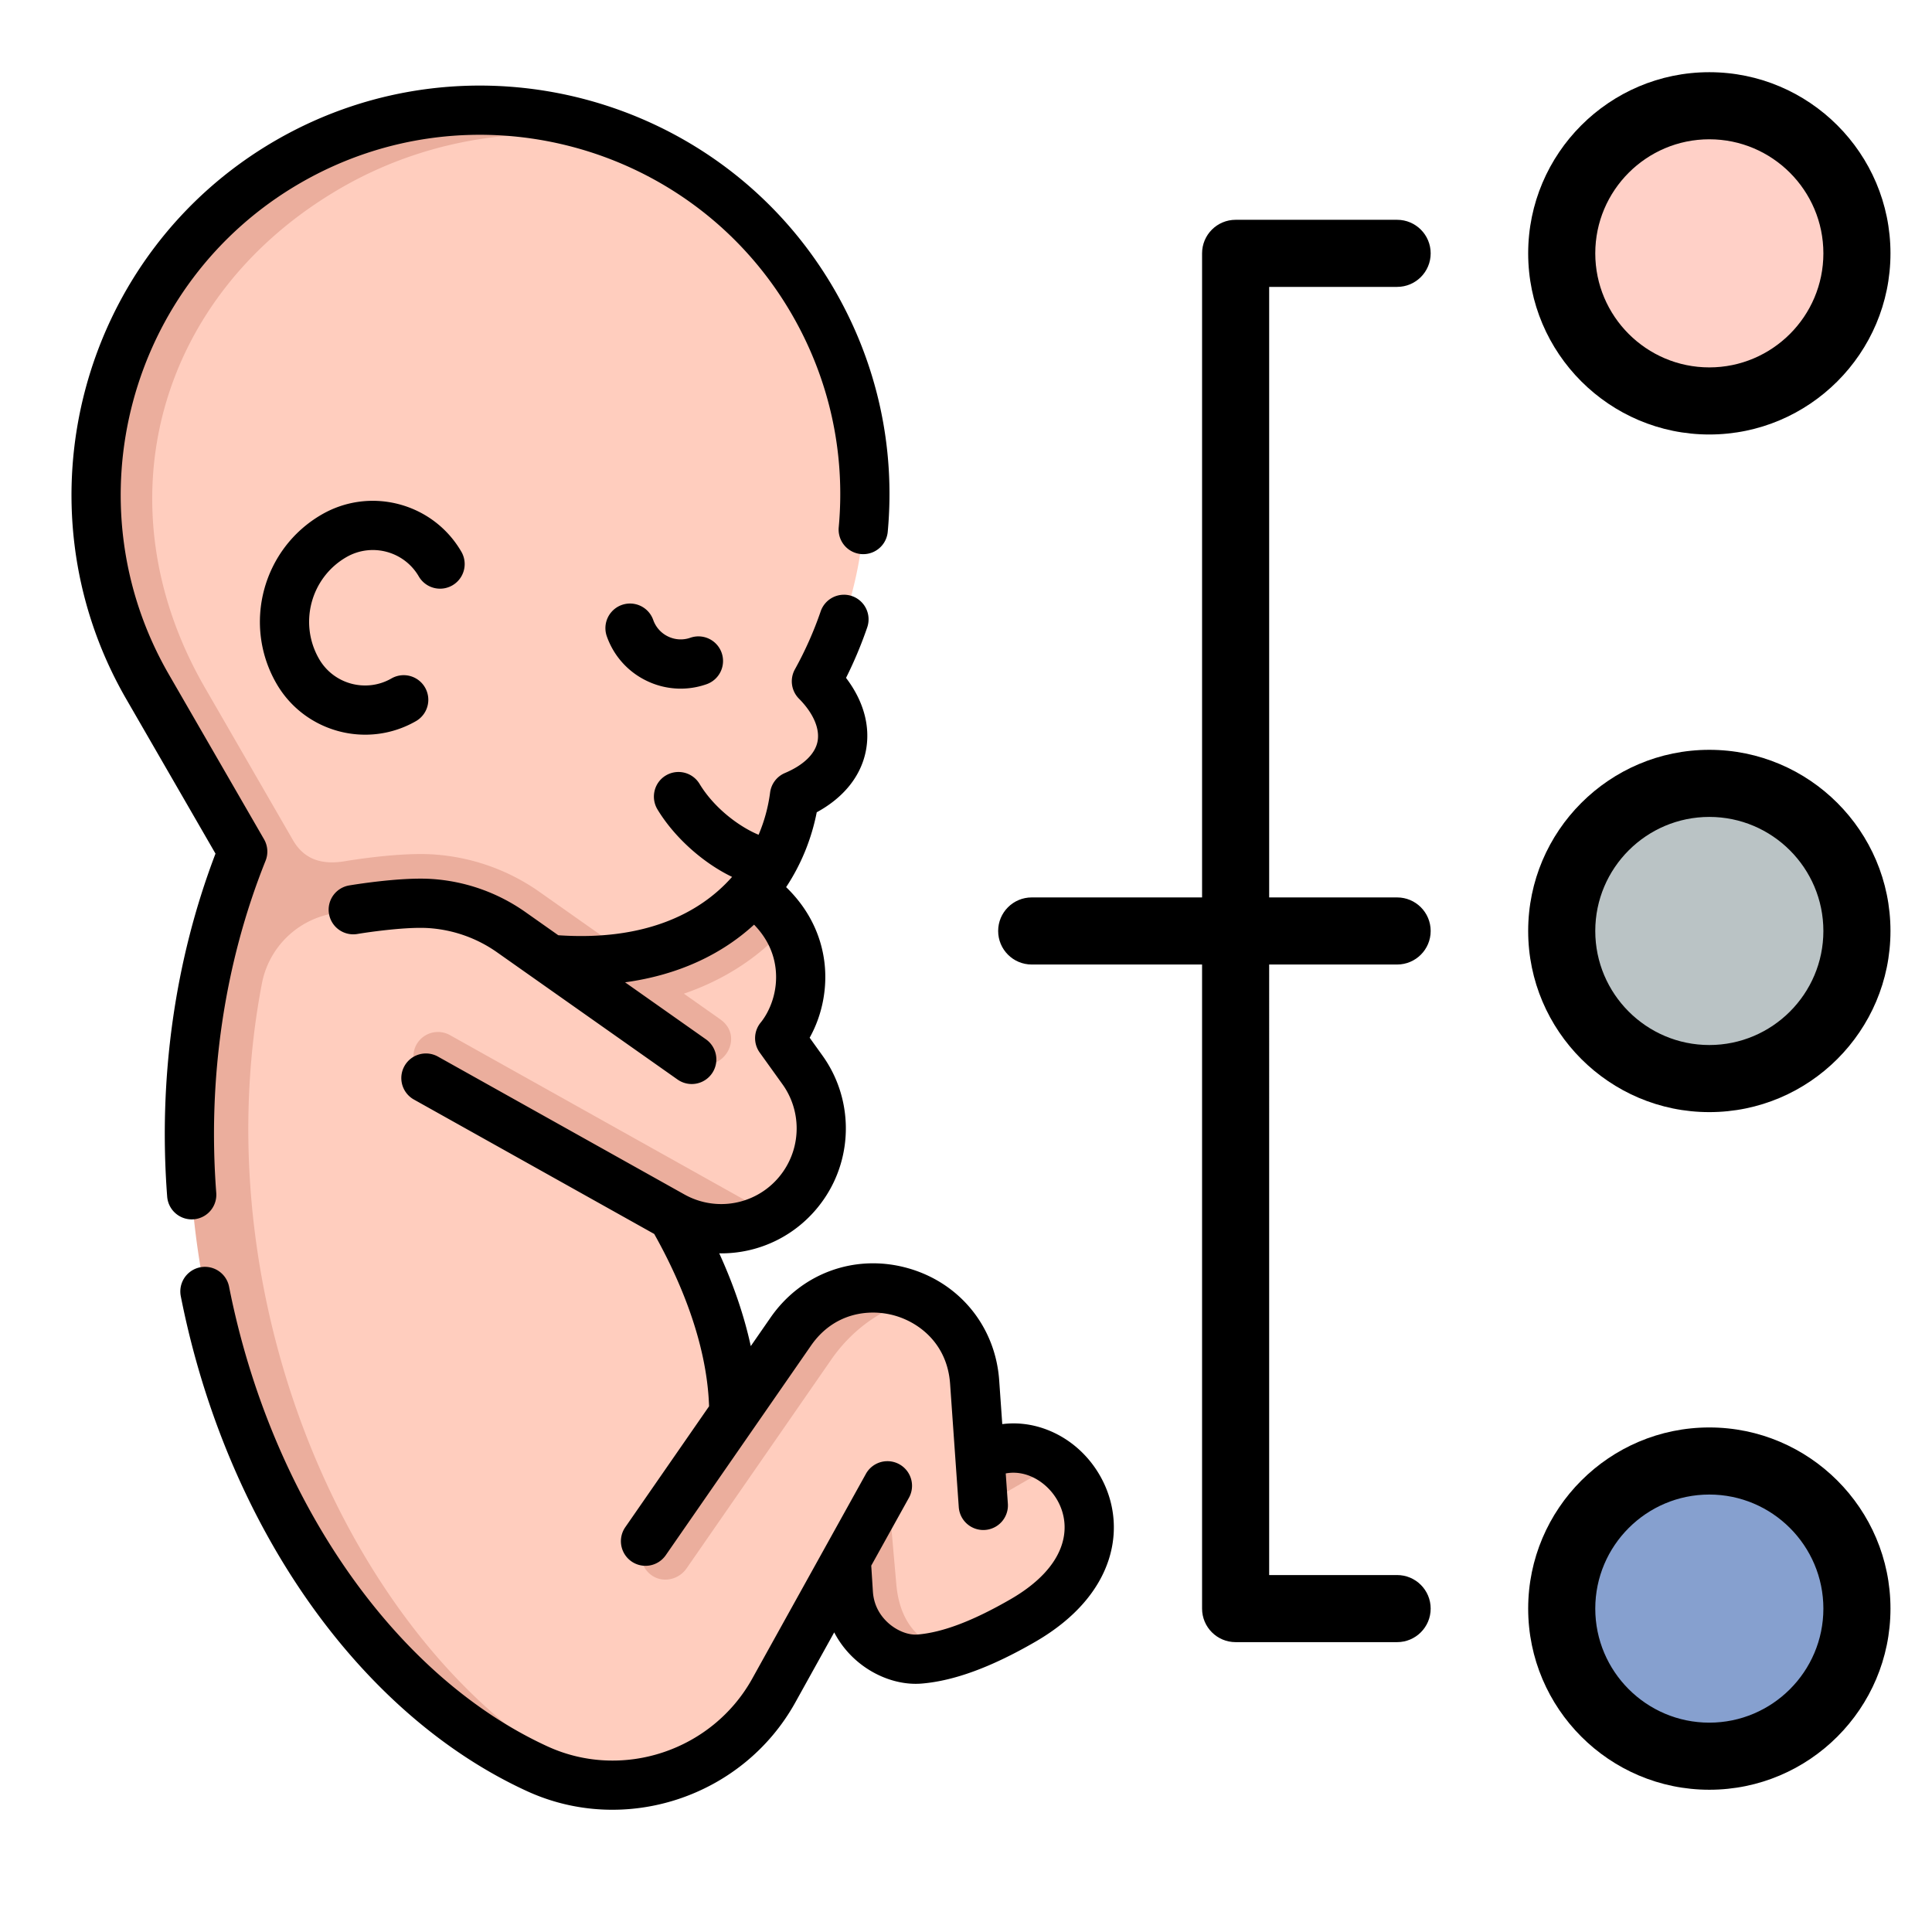 <svg height="512" width="512" xmlns="http://www.w3.org/2000/svg"><path d="M282.701 390.09c-6.682-4.74-23.01-3.912-23.01-3.912l-1.401-19.925c-.73-10.384-6.673-18.004-14.417-21.93-10.007-.904-18.823.453-25.062 9.457l-24.342 20.888c-.032-17.738-7.05-36.396-16.323-52.459l26.314-.227a26.461 26.461 0 0 0 8.499-7.865 26.55 26.55 0 0 0-.283-30.56l-6.047-8.425c5.486-6.72 8.312-18.882 1.8-29.577l-9.096-9.427c6.518-7.632 10.11-16.684 11.223-25.263 15.18-6.422 16.435-19.6 5.804-30.313 16.78-30.251 17.731-68.298-.825-100.438-10.89-18.862-26.902-32.918-45.264-41.438-32.574-11.037-60.138-6.297-84.704 7.886-48.722 28.13-64.662 89.995-36.532 138.717l23.306 40.368c.248.429-9.356 33.56-10.462 39.328-16.798 87.674 32.178 183.87 97.252 208.032 18.345 1.265 36.531-8.066 45.942-25.021l19.187-34.569s13.356 28.007 29.854 23.984c5.712-1.905 11.473-4.773 16.937-7.928 21.645-12.497 20.502-30.078 11.65-39.382z" fill="#ffcdbe"/><path d="m194.47 374.668 15.098-21.788c8.477-12.234 23.232-14.173 34.305-8.558-8.344 1.396-17.345 6.984-23.584 15.987l-38.331 55.318c-2.034 2.935-6.07 3.927-9.064 1.982a6.522 6.522 0 0 1-1.813-9.187zM69.41 260.628a23.272 23.272 0 0 1 18.44-18.471c2.486-.48 4.554-.867 5.769-1.073 0 0 12.613-2.14 20.35-1.638a42.077 42.077 0 0 1 21.521 7.598l47.83 33.715c7.206 5.079 14.723-5.582 7.515-10.662l-9.597-6.764c8.74-2.995 15.362-7.14 20.158-11.05a61.573 61.573 0 0 0 7.03-6.728c-2.044-3.358-5-6.573-9.095-9.427-7.056 8.263-17.55 14.854-32.06 17.36l-24.268-17.105a55.107 55.107 0 0 0-28.192-9.952c-8.999-.584-21.931 1.55-23.376 1.794-7.1 1.205-11.265-1.188-13.825-5.62l-23.306-40.368c-28.13-48.723-12.593-104.33 36.13-132.46 24.564-14.183 53.538-17.519 79.836-11.1-29.067-13.489-64.026-13.09-93.887 4.15-48.723 28.13-65.415 90.43-37.286 139.153l25.23 43.697c-38.573 96.147 6.468 210.241 78.063 243.069a47.999 47.999 0 0 0 16.74 4.26C96.535 443.45 52.613 348.301 69.41 260.627zM110.274 277c-1.65 3.168-.275 7.09 2.842 8.833l65.03 36.375c8.438 4.72 18.43 4.355 26.314-.228l-85.215-47.664a6.522 6.522 0 0 0-8.971 2.684zM243.71 439.664c3.395-.283 6.89-1.091 10.404-2.263-7.447-.238-15.451-4.703-16.58-17.541l-2.302-26.21-10.972 19.768.558 8.763c.713 11.23 10.886 18.148 18.892 17.483zm28.175-47.237c3.549-2.049 7.269-2.725 10.816-2.336-5.781-6.077-14.848-8.625-23.01-3.913l.899 12.772 11.295-6.523z" fill="#ebae9d"/><g><path d="M72.593 410.04c-11.378-19.708-19.904-42.32-24.691-66.57a6.522 6.522 0 0 1 12.797-2.525c5.415 27.429 16.144 53.313 31.035 74.858 14.92 21.589 33.376 37.846 53.374 47.015 19.79 9.075 43.624 1.169 54.262-17.997l30.16-54.337a6.523 6.523 0 0 1 11.405 6.33L230.89 414.91l.436 6.857c.269 4.22 2.465 6.954 4.259 8.504 2.296 1.981 5.203 3.09 7.585 2.893 6.636-.55 14.69-3.606 24.62-9.34 15.122-8.73 16.352-19.241 12.46-26.167-.027-.05-.056-.1-.085-.15-2.721-4.713-8.15-8.075-13.635-7.031l.564 8.014a6.521 6.521 0 1 1-13.01.915l-2.3-32.696c-.744-10.554-8.155-16.277-14.845-18.112-6.69-1.836-15.986-.7-22.011 7.996l-38.488 55.543a6.522 6.522 0 1 1-10.721-7.43l22.192-32.026c-.578-17.226-8.032-34.094-14.535-45.668l-63.684-35.621a6.52 6.52 0 0 1-2.508-8.875 6.521 6.521 0 0 1 8.875-2.508l65.269 36.507a19.943 19.943 0 0 0 26.261-6.104c4.789-6.94 4.702-16.203-.213-23.054l-6.047-8.424a6.521 6.521 0 0 1 .246-7.927c2.414-2.958 4.718-8.318 3.947-14.497-.534-4.277-2.442-8.12-5.686-11.465-8.37 7.685-19.745 13.303-34.186 15.28l21.427 15.102a6.522 6.522 0 1 1-7.516 10.662l-47.83-33.714a35.549 35.549 0 0 0-18.186-6.42c-5.706-.37-15.534 1-18.84 1.56a6.523 6.523 0 0 1-7.519-5.341 6.52 6.52 0 0 1 5.338-7.52c.546-.093 13.463-2.261 21.864-1.716a48.578 48.578 0 0 1 24.857 8.775l8.705 6.136c22.44 1.54 37.254-5.473 46.058-15.463-7.601-3.653-15.251-10.397-19.788-17.908-1.832-3.081-.872-7.093 2.212-8.954a6.521 6.521 0 0 1 8.954 2.211c4 6.623 10.794 11.49 15.65 13.486a42.618 42.618 0 0 0 3.05-11.195 6.524 6.524 0 0 1 3.927-5.167c4.923-2.083 7.992-5.045 8.64-8.342.67-3.396-1.124-7.543-4.925-11.37a6.525 6.525 0 0 1-1.074-7.758 95.915 95.915 0 0 0 6.835-15.373 6.522 6.522 0 0 1 12.339 4.232 109.062 109.062 0 0 1-5.621 13.399c4.674 6.14 6.526 12.894 5.245 19.393-1.317 6.682-5.888 12.347-13.008 16.223-1.362 6.948-4.06 13.721-8.112 19.836 7.086 6.858 9.455 14.357 10.134 19.797.87 6.955-.571 14.16-3.901 20.11l3.408 4.749c8.113 11.31 8.26 26.608.352 38.067-6.514 9.44-17.004 14.506-27.715 14.327 3.354 7.35 6.433 15.72 8.352 24.585l5.244-7.567c8.162-11.779 22.366-16.94 36.185-13.147 13.82 3.794 23.398 15.48 24.404 29.777l.816 11.609c3.797-.482 7.691-.046 11.45 1.33 6.102 2.231 11.265 6.663 14.56 12.535 7.15 12.724 4.57 31.22-17.31 43.852-11.634 6.717-21.467 10.329-30.063 11.042-5.836.485-12.261-1.766-17.188-6.018a25.433 25.433 0 0 1-5.986-7.55l-10.3 18.557c-13.925 25.088-45.157 35.42-71.104 23.523-26.751-12.268-50.093-35.217-67.078-64.635zm-27.439-90.164a6.498 6.498 0 0 1-.85-2.761c-2.395-31.341 2.03-62.692 12.806-90.893l-23.66-40.98C3.565 133.481 21.362 67.061 73.121 37.178 124.88 7.296 191.3 25.094 221.183 76.853c11.28 19.535 16.146 41.696 14.076 64.085a6.521 6.521 0 1 1-12.988-1.2c1.82-19.688-2.462-39.178-12.384-56.363-26.287-45.53-84.713-61.186-130.243-34.9-45.53 26.287-61.186 84.715-34.9 130.245l25.23 43.698c1 1.733 1.15 3.83.405 5.69-10.878 27.115-15.398 57.55-13.07 88.013a6.521 6.521 0 0 1-12.155 3.755zm28.114-138.72c-9.044-15.665-3.658-35.766 12.006-44.81 12.942-7.471 29.55-3.021 37.021 9.92a6.522 6.522 0 0 1-11.296 6.522c-3.876-6.713-12.49-9.02-19.203-5.145-9.435 5.447-12.68 17.555-7.232 26.99 3.876 6.713 12.49 9.022 19.203 5.146a6.522 6.522 0 0 1 6.522 11.296c-12.942 7.471-29.55 3.021-37.021-9.92zm89.157-9.015a21.02 21.02 0 0 1-1.64-3.587 6.522 6.522 0 0 1 12.316-4.295 7.682 7.682 0 0 0 3.937 4.414 7.678 7.678 0 0 0 5.906.338 6.518 6.518 0 0 1 8.305 4.01 6.522 6.522 0 0 1-4.01 8.306 20.633 20.633 0 0 1-15.872-.907 20.628 20.628 0 0 1-8.942-8.28z"/></g><g transform="matrix(.889 0 0 .889 45.827 19.133)"><circle cx="457.999" cy="256" fill="#f2b394" r="44" style="fill:#bac3c5;fill-opacity:1"/><circle cx="458" cy="54" fill="#ffd0c7" r="44"/><circle cx="458" cy="458" fill="#cc9081" r="44" style="fill:#86a0cf;fill-opacity:1"/><path d="M364.934 64c5.523 0 10-4.478 10-10s-4.477-10-10-10h-48.146c-5.523 0-10 4.478-10 10v192H256c-5.523 0-10 4.478-10 10s4.477 10 10 10h50.788v192c0 5.522 4.477 10 10 10h48.146c5.523 0 10-4.478 10-10s-4.477-10-10-10h-38.146V266h38.146c5.523 0 10-4.478 10-10s-4.477-10-10-10h-38.146V64zM457.999 310c29.776 0 54-24.225 54-54s-24.224-54-54-54-54 24.225-54 54 24.224 54 54 54zm0-88c18.748 0 34 15.252 34 34 0 18.748-15.252 34-34 34-18.748 0-34-15.252-34-34 0-18.748 15.252-34 34-34zM458 108c29.776 0 54-24.225 54-54S487.776 0 458 0s-54 24.225-54 54 24.224 54 54 54zm0-88c18.748 0 34 15.252 34 34 0 18.748-15.252 34-34 34-18.748 0-34-15.252-34-34 0-18.748 15.252-34 34-34zM458 404c-29.776 0-54 24.225-54 54s24.224 54 54 54 54-24.225 54-54-24.224-54-54-54zm0 88c-18.748 0-34-15.252-34-34 0-18.748 15.252-34 34-34 18.748 0 34 15.252 34 34 0 18.748-15.252 34-34 34z"/></g></svg>